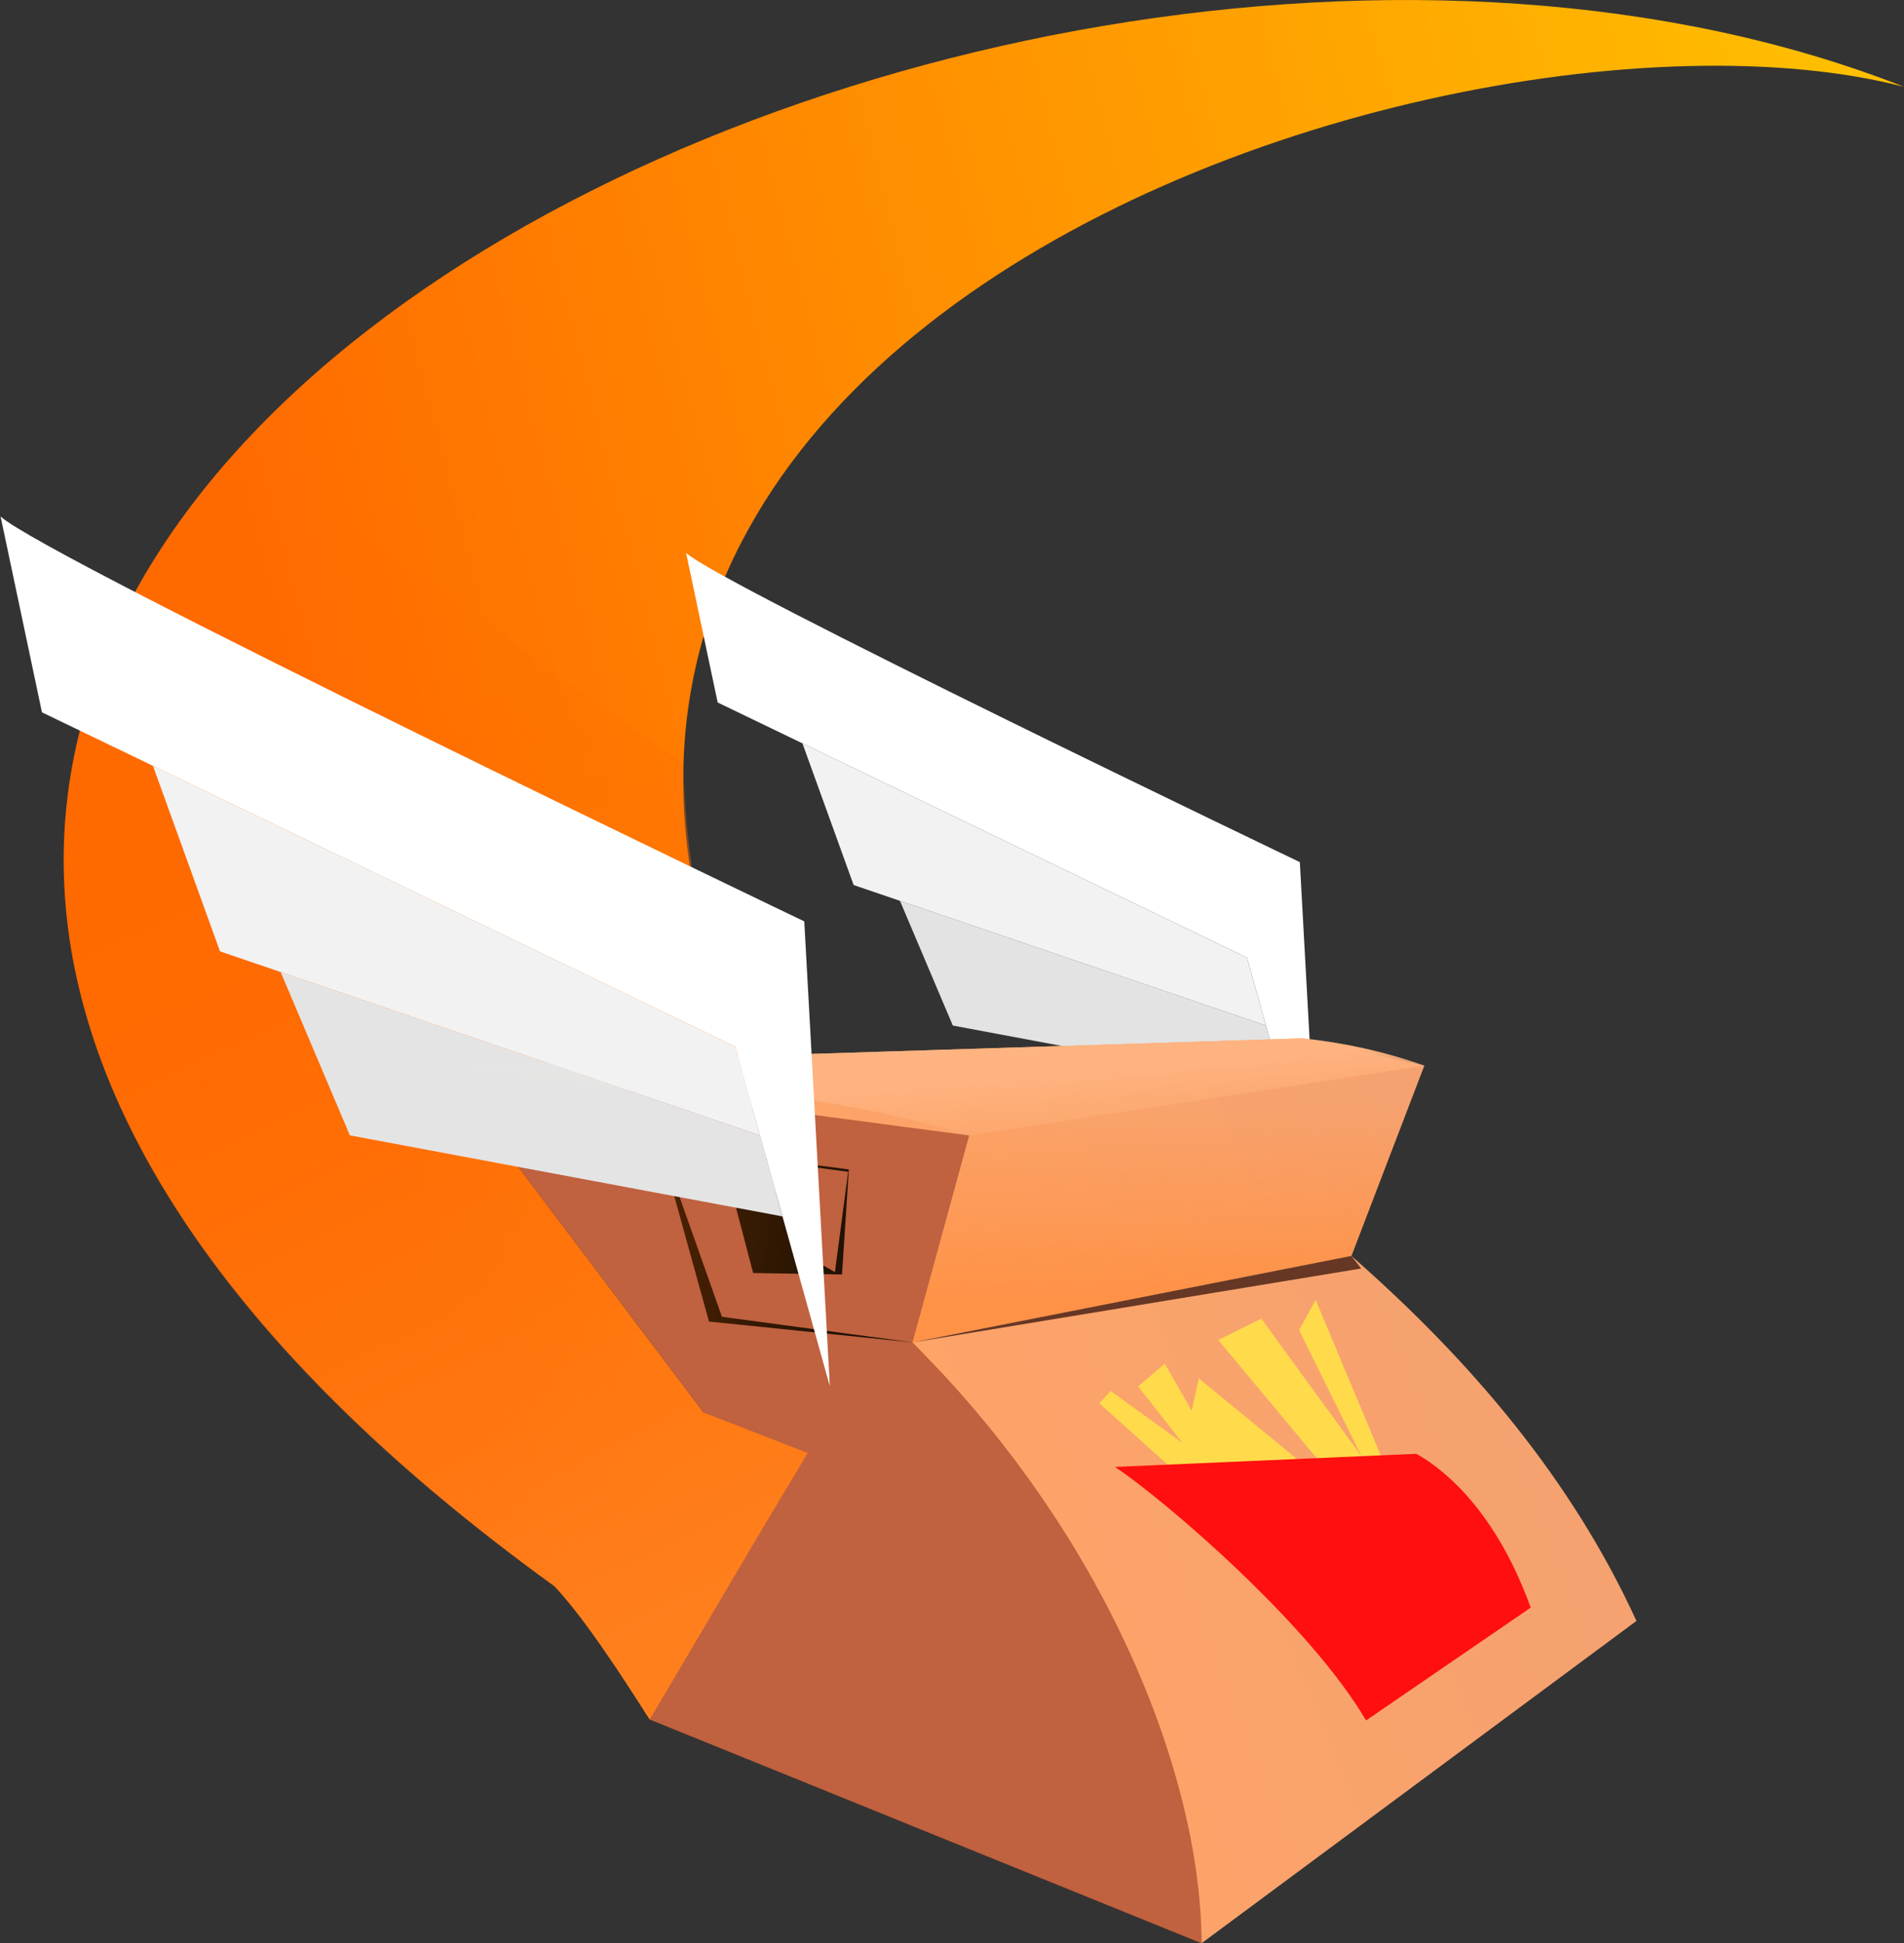 <?xml version="1.0" encoding="UTF-8" standalone="no"?>
<!-- Created with Inkscape (http://www.inkscape.org/) -->

<svg
   width="399.102"
   height="407.309"
   viewBox="0 0 105.596 107.767"
   version="1.1"
   id="svg5"
   inkscape:version="1.2.2 (1:1.2.2+202212051551+b0a8486541)"
   sodipodi:docname="takeout_express_main_illustration.svg"
   xmlns:inkscape="http://www.inkscape.org/namespaces/inkscape"
   xmlns:sodipodi="http://sodipodi.sourceforge.net/DTD/sodipodi-0.dtd"
   xmlns:xlink="http://www.w3.org/1999/xlink"
   xmlns="http://www.w3.org/2000/svg"
   xmlns:svg="http://www.w3.org/2000/svg">
  <rect x="0" y="0" width="105.596" height="107.767" fill="#333333" stroke="none"/>
  <sodipodi:namedview
     id="namedview7"
     pagecolor="#ffffff"
     bordercolor="#000000"
     borderopacity="0.25"
     inkscape:showpageshadow="2"
     inkscape:pageopacity="0.0"
     inkscape:pagecheckerboard="0"
     inkscape:deskcolor="#d1d1d1"
     inkscape:document-units="px"
     showgrid="false"
     inkscape:zoom="0.70021044"
     inkscape:cx="132.81721"
     inkscape:cy="150.66899"
     inkscape:window-width="1920"
     inkscape:window-height="952"
     inkscape:window-x="0"
     inkscape:window-y="27"
     inkscape:window-maximized="1"
     inkscape:current-layer="layer1" />
  <defs
     id="defs2">
    <linearGradient
       inkscape:collect="always"
       xlink:href="#linearGradient28137"
       id="linearGradient2967"
       gradientUnits="userSpaceOnUse"
       x1="1097.367"
       y1="62.872"
       x2="1011.366"
       y2="103.681" />
    <linearGradient
       inkscape:collect="always"
       id="linearGradient28137">
      <stop
         style="stop-color:#ffc100;stop-opacity:1;"
         offset="0"
         id="stop28133" />
      <stop
         style="stop-color:#ff6a00;stop-opacity:1;"
         offset="1"
         id="stop28135" />
    </linearGradient>
    <linearGradient
       inkscape:collect="always"
       xlink:href="#linearGradient3320"
       id="linearGradient2969"
       gradientUnits="userSpaceOnUse"
       x1="1022.73"
       y1="114.037"
       x2="1052.489"
       y2="154.413" />
    <linearGradient
       inkscape:collect="always"
       id="linearGradient3320">
      <stop
         style="stop-color:#ff6a00;stop-opacity:0.185;"
         offset="0"
         id="stop3316" />
      <stop
         style="stop-color:#ff7f1d;stop-opacity:1;"
         offset="1"
         id="stop3318" />
    </linearGradient>
    <linearGradient
       inkscape:collect="always"
       xlink:href="#linearGradient37357"
       id="linearGradient2971"
       gradientUnits="userSpaceOnUse"
       gradientTransform="matrix(0.968,0,0,0.968,957.516,-45.409)"
       x1="102.716"
       y1="159.874"
       x2="76.55"
       y2="157.619" />
    <linearGradient
       inkscape:collect="always"
       id="linearGradient37357">
      <stop
         style="stop-color:#201204;stop-opacity:1;"
         offset="0"
         id="stop37353" />
      <stop
         style="stop-color:#8f3900;stop-opacity:1;"
         offset="1"
         id="stop37355" />
    </linearGradient>
    <linearGradient
       inkscape:collect="always"
       xlink:href="#linearGradient37339"
       id="linearGradient2973"
       gradientUnits="userSpaceOnUse"
       gradientTransform="matrix(0.968,0,0,0.968,957.516,-45.409)"
       x1="140.961"
       y1="165.032"
       x2="104.394"
       y2="179.883" />
    <linearGradient
       inkscape:collect="always"
       id="linearGradient37339">
      <stop
         style="stop-color:#f5a270;stop-opacity:1;"
         offset="0"
         id="stop37335" />
      <stop
         style="stop-color:#ffa466;stop-opacity:1;"
         offset="1"
         id="stop37337" />
    </linearGradient>
    <linearGradient
       inkscape:collect="always"
       xlink:href="#linearGradient37345"
       id="linearGradient2975"
       gradientUnits="userSpaceOnUse"
       gradientTransform="matrix(0.968,0,0,0.968,957.516,-45.409)"
       x1="120.731"
       y1="161.015"
       x2="120.577"
       y2="150.287" />
    <linearGradient
       inkscape:collect="always"
       id="linearGradient37345">
      <stop
         style="stop-color:#ff9247;stop-opacity:1;"
         offset="0"
         id="stop37341" />
      <stop
         style="stop-color:#ff9247;stop-opacity:0;"
         offset="1"
         id="stop37343" />
    </linearGradient>
    <linearGradient
       inkscape:collect="always"
       xlink:href="#linearGradient37351"
       id="linearGradient2977"
       gradientUnits="userSpaceOnUse"
       gradientTransform="matrix(0.968,0,0,0.968,1179.038,-48.334)"
       x1="-108.054"
       y1="150.93"
       x2="-107.502"
       y2="157.407" />
    <linearGradient
       inkscape:collect="always"
       id="linearGradient37351">
      <stop
         style="stop-color:#ffb380;stop-opacity:1;"
         offset="0"
         id="stop37347" />
      <stop
         style="stop-color:#ffa466;stop-opacity:0;"
         offset="1"
         id="stop37349" />
    </linearGradient>
  </defs>
  <g
     inkscape:label="Layer 1"
     inkscape:groupmode="layer"
     id="layer1"
     transform="translate(-67.74,-108.975)">
    <g
       id="g2965"
       transform="translate(-925.753,40.088)">
      <g
         id="g2923"
         transform="rotate(10.94,1041.688,77.277)">
        <path
           style="fill:url(#linearGradient2967);fill-opacity:1;stroke-width:0.053"
           d="m 1046.254,164.973 c 0,0 -4.124,-4.495 -6.587,-6.256 -83.559,-39.137 2.078,-106.192 57.701,-95.845 -28.065,-1.771 -94.849,36.647 -36.535,81.187 l 30.748,1.472 z"
           id="path2919"
           sodipodi:nodetypes="cccccc" />
        <path
           style="fill:url(#linearGradient2969);fill-opacity:1;stroke-width:0.053"
           d="m 1010.579,99.956 27.453,12.634 c 3.706,17.149 14.084,22.887 22.799,31.469 l 30.748,1.472 -45.326,19.442 c -2.392,-2.518 -4.73,-4.919 -6.587,-6.256 -35.62,-16.503 -41.209,-39.074 -29.087,-58.761 z"
           id="path2921"
           sodipodi:nodetypes="ccccccc" />
      </g>
      <g
         id="g2963"
         transform="translate(-16.726,30.258)">
        <g
           id="g2933"
           transform="matrix(0.53,0,0,0.53,486.873,-18.317)">
          <g
             id="g2931">
            <path
               style="fill:#ffffff;fill-opacity:1;stroke-width:0.053"
               d="m 1059.237,165.297 c 3.612,3.321 64.225,32.355 64.225,32.355 l 2.045,37.148 -7.571,-27.145 -55.392,-26.707 z"
               id="path2925" />
            <path
               style="fill:#f2f2f2;fill-opacity:1;stroke-width:0.053"
               d="m 1071.413,185.224 5.359,14.825 43.142,14.703 -1.979,-7.096 z"
               id="path2927" />
            <path
               style="fill:#e5e5e5;fill-opacity:0.99;stroke-width:0.053"
               d="m 1081.618,201.699 5.531,13.051 34.572,6.476 -1.806,-6.476 z"
               id="path2929" />
          </g>
        </g>
        <path
           style="fill:url(#linearGradient2971);fill-opacity:1;stroke-width:0.035"
           d="m 1076.857,146.396 -30.603,-12.409 7.871,-10.56 2.527,-4.224 -7.408,-2.242 -14.524,-19.237 29.243,3.873 -3.13,11.476 z"
           id="path2935"
           sodipodi:nodetypes="ccccccccc" />
        <path
           id="path2937"
           style="fill:#c0613f;fill-opacity:1;stroke-width:0.035"
           d="m 1034.719,97.725 14.524,19.237 5.772,2.242 -2.527,4.224 -6.235,10.56 30.603,12.409 c 0.441,-14.849 -5.236,-22.161 -16.025,-33.323 l -11.292,-1.159 -2.715,-9.804 10.472,1.371 -0.379,5.823 -4.929,-0.079 -1.24,-4.735 3.841,0.373 0.393,3.435 1.542,0.875 0.734,-5.563 -10.331,-1.377 3.331,9.419 10.573,1.42 3.131,-11.475 c -9.176,-2.724 -19.241,-3.22 -29.243,-3.873 z"
           sodipodi:nodetypes="cccccccccccccccccccccc" />
        <path
           style="fill:url(#linearGradient2973);fill-opacity:1;stroke-width:0.035"
           d="m 1034.719,97.725 47.752,-1.515 6.743,1.515 -4.048,10.551 c 6.666,5.848 12.225,12.41 15.81,20.243 l -24.121,17.876 c 0,-8.652 -4.732,-22.038 -16.025,-33.322 l 3.13,-11.476 z"
           id="path2939"
           sodipodi:nodetypes="ccccccccc" />
        <path
           style="fill:url(#linearGradient2975);fill-opacity:1;stroke-width:0.051"
           d="m 1063.962,101.598 25.252,-3.873 -4.048,10.551 -24.335,4.797 z"
           id="path2941" />
        <g
           id="g2947"
           transform="matrix(0.968,0,0,0.968,957.516,-45.409)">
          <path
             style="fill:#ffdb4c;fill-opacity:1;stroke-width:0.053"
             d="m 117.431,167.209 13.022,11.705 6.109,-1.534 -6.739,-16.09 -0.948,1.732 3.588,7.241 -5.753,-7.902 -2.466,1.221 8.219,9.864 -9.332,-7.66 -0.41,1.853 -1.543,-2.698 -1.526,1.302 2.549,3.242 -4.122,-2.98 z"
             id="path2943" />
          <path
             style="fill:#ff0f0f;fill-opacity:1;stroke-width:0.053"
             d="m 135.589,170.103 -17.262,0.751 c 2.871,1.919 11.168,9.024 14.383,14.526 l 9.435,-6.465 c -2.201,-6.107 -5.556,-8.266 -6.557,-8.812 z"
             id="path2945"
             sodipodi:nodetypes="ccccc" />
        </g>
        <path
           style="fill:#663724;fill-opacity:1;stroke:none;stroke-width:0;stroke-dasharray:none"
           d="m 1060.831,113.073 24.335,-4.797 0.545,0.698 -24.88,4.1 z"
           id="path2949"
           sodipodi:nodetypes="ccccc" />
        <path
           style="fill:url(#linearGradient2977);fill-opacity:1;stroke:none;stroke-width:0;stroke-dasharray:none"
           d="m 1034.719,97.725 47.752,-1.515 c 2.215,0.236 4.458,0.706 6.743,1.515 l -25.252,3.873 c -8.665,-2.643 -18.992,-3.208 -29.243,-3.873 z"
           id="path2951"
           sodipodi:nodetypes="ccccc" />
        <g
           id="g2961"
           transform="matrix(0.694,0,0,0.694,275.141,-47.446)">
          <g
             id="g2959">
            <path
               style="fill:#ffffff;fill-opacity:1;stroke-width:0.053"
               d="m 1059.237,165.297 c 3.612,3.321 64.225,32.355 64.225,32.355 l 2.045,37.148 -7.571,-27.145 -55.392,-26.707 z"
               id="path2953" />
            <path
               style="fill:#f2f2f2;fill-opacity:1;stroke-width:0.053"
               d="m 1071.413,185.224 5.359,14.825 43.142,14.703 -1.979,-7.096 z"
               id="path2955" />
            <path
               style="fill:#e5e5e5;fill-opacity:0.993;stroke-width:0.053"
               d="m 1081.618,201.699 5.531,13.051 34.572,6.476 -1.806,-6.476 z"
               id="path2957" />
          </g>
        </g>
      </g>
    </g>
  </g>
</svg>
